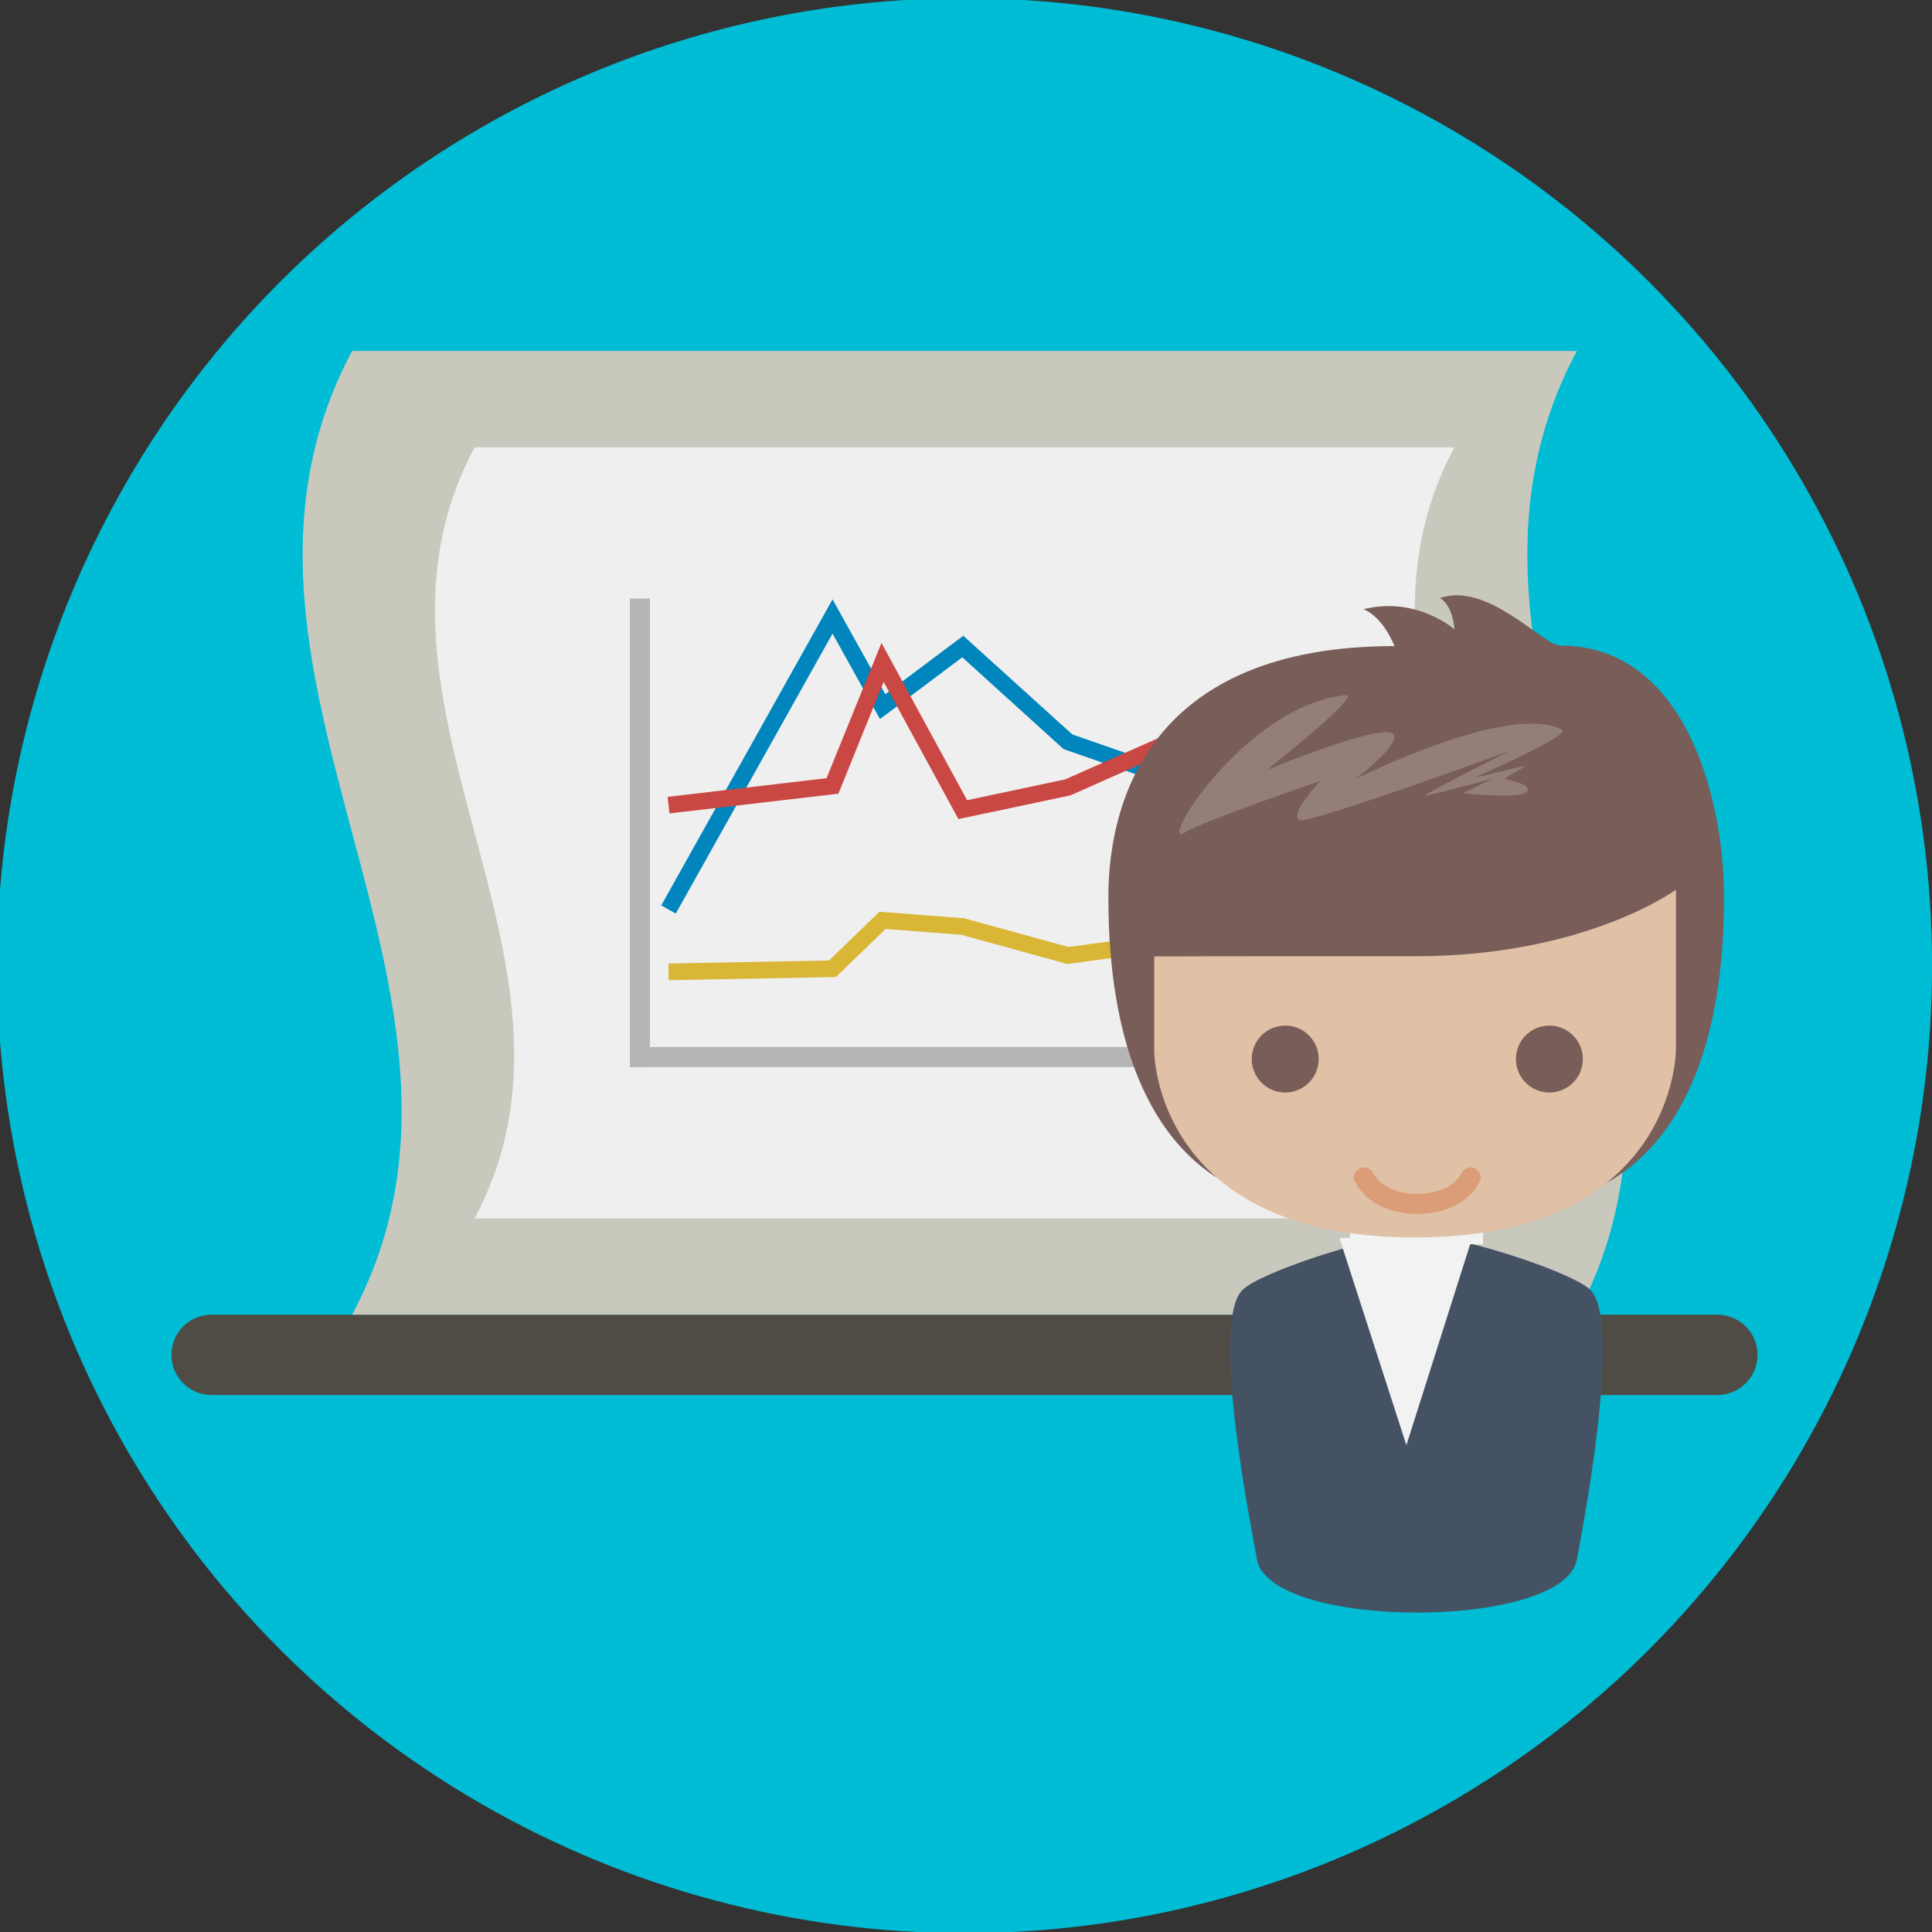 <?xml version="1.0" encoding="UTF-8" standalone="no"?>
<!-- Created with Inkscape (http://www.inkscape.org/) -->

<svg
   xmlns:dc="http://purl.org/dc/elements/1.1/"
   xmlns:cc="http://creativecommons.org/ns#"
   xmlns:rdf="http://www.w3.org/1999/02/22-rdf-syntax-ns#"
   xmlns:svg="http://www.w3.org/2000/svg"
   xmlns="http://www.w3.org/2000/svg"
   xmlns:xlink="http://www.w3.org/1999/xlink"
   xmlns:sodipodi="http://sodipodi.sourceforge.net/DTD/sodipodi-0.dtd"
   xmlns:inkscape="http://www.inkscape.org/namespaces/inkscape"
   width="234.908mm"
   height="234.908mm"
   viewBox="0 0 234.908 234.908"
   version="1.1"
   id="svg8"
   inkscape:version="0.92.2 (5c3e80d, 2017-08-06)"
   sodipodi:docname="reports.svg">
  <rect x="0" y="0" width="234.908" height="234.908" fill="#333333" stroke="none"/>
  <defs
     id="defs2">
    <clipPath
       id="ae">
      <use
         id="use1791"
         xlink:href="#ad"
         x="0"
         y="0"
         width="100%"
         height="100%" />
    </clipPath>
    <radialGradient
       gradientUnits="userSpaceOnUse"
       r="400"
       cy="1390.7"
       cx="2559.8"
       id="ac">
      <stop
         id="stop1775"
         offset="0"
         stop-opacity="0"
         stop-color="#fff" />
      <stop
         id="stop1777"
         offset="1"
         stop-color="#EDF2C5" />
    </radialGradient>
    <clipPath
       id="ab">
      <use
         id="use1772"
         xlink:href="#aa"
         x="0"
         y="0"
         width="100%"
         height="100%" />
    </clipPath>
  </defs>
  <sodipodi:namedview
     id="base"
     pagecolor="#ffffff"
     bordercolor="#666666"
     borderopacity="1.0"
     inkscape:pageopacity="0.0"
     inkscape:pageshadow="2"
     inkscape:zoom="0.35"
     inkscape:cx="242.58263"
     inkscape:cy="302.5606"
     inkscape:document-units="mm"
     inkscape:current-layer="layer1"
     showgrid="false"
     fit-margin-top="0"
     fit-margin-left="0"
     fit-margin-right="0"
     fit-margin-bottom="0"
     inkscape:window-width="1920"
     inkscape:window-height="1017"
     inkscape:window-x="-8"
     inkscape:window-y="-8"
     inkscape:window-maximized="1" />
  <g
     inkscape:label="Layer 1"
     inkscape:groupmode="layer"
     id="layer1"
     transform="translate(-160.056,-2.131)">
    <circle
       transform="matrix(0.265,0,0,0.265,-363.56,-246.949)"
       id="circle1780"
       clip-path="url(#ab)"
       r="400"
       cy="1390.7"
       cx="2559.8"
       style="fill:url(#ac)" />
    <polygon
       transform="matrix(0.265,0,0,0.265,-363.56,-246.949)"
       id="polygon1794"
       clip-path="url(#ae)"
       points="3022.2,1799.8 3026,1780.6 3006.9,1780.6 3010.7,1799.8 3004,1895.9 3027.9,1895.9 "
       style="fill:#a3bfd8" />
    <g
       id="g2644"
       transform="matrix(0.265,0,0,0.265,389.391,145.041)"
       style="fill:#00bcd4;fill-opacity:1">
      <circle
         id="circle2634"
         r="443.92"
         cy="-96.211"
         cx="-422.857"
         style="fill:#00bcd4;fill-opacity:1"
         inkscape:transform-center-x="287.26191"
         inkscape:transform-center-y="-59.720234" />
    </g>
    <path
       id="path1751"
       d="M 368.869,161.982 H 185.782 c -2.697,0 -4.882,2.185 -4.882,4.882 0,2.697 2.185,4.882 4.882,4.882 h 183.087 c 2.697,0 4.882,-2.185 4.882,-4.882 0,-2.697 -2.197,-4.882 -4.882,-4.882 z"
       inkscape:connector-curvature="0"
       style="fill:#4f4b45;stroke-width:0.203" />
    <path
       id="path1755"
       d="M 351.78,161.982 H 202.87 c 20.848,-39.059 -20.847,-78.117 0,-117.176 h 148.911 c -20.852,39.059 20.852,78.117 0,117.176 z"
       inkscape:connector-curvature="0"
       style="clip-rule:evenodd;fill:#c9c8bd;fill-rule:evenodd;stroke-width:0.203" />
    <path
       id="path1757"
       d="M 336.889,150.265 H 217.761 c 16.678,-31.247 -16.678,-62.494 0,-93.74 h 119.129 c -16.681,31.247 16.681,62.494 0,93.74 z"
       inkscape:connector-curvature="0"
       style="clip-rule:evenodd;fill:#efefef;fill-rule:evenodd;stroke-width:0.203" />
    <rect
       id="rect1759"
       height="56.96"
       width="2.441"
       y="74.914"
       x="236.639"
       style="fill:#b5b5b6;stroke-width:0.203" />
    <rect
       id="rect1761"
       height="2.441"
       width="81.372"
       y="129.434"
       x="236.639"
       style="fill:#b5b5b6;stroke-width:0.203" />
    <polygon
       transform="matrix(0.203,0,0,0.203,-243.415,-179.515)"
       id="polygon1763"
       points="2486.2,1274.3 2514.6,1325.5 2563.9,1288.5 2624.6,1343.5 2758.1,1389.9 2761.4,1380.5 2629.8,1334.7 2564.5,1275.6 2517.8,1310.6 2486.2,1253.8 2383.6,1437.1 2392.3,1442 "
       style="fill:#0085bd" />
    <polygon
       transform="matrix(0.203,0,0,0.203,-243.415,-179.515)"
       id="polygon1765"
       points="2488.2,1480 2518,1451.2 2563.3,1454.7 2626.8,1472.2 2760.5,1454.1 2759.1,1444.2 2627.5,1462 2565,1444.8 2514.3,1440.9 2484.1,1470.1 2387.9,1471.9 2388,1481.9 "
       style="fill:#dab636" />
    <polygon
       transform="matrix(0.203,0,0,0.203,-243.415,-179.515)"
       id="polygon1767"
       points="2489.7,1370.2 2516.8,1303.2 2561.6,1385.4 2628.7,1371.2 2761.8,1312.1 2757.8,1303 2625.6,1361.6 2566.8,1374.1 2515.5,1279.9 2482.6,1360.9 2387.4,1372.1 2388.5,1382 "
       style="fill:#ca4844" />
    <path
       id="path1782"
       d="m 351.801,191.642 c -1.283,8.755 -37.612,8.743 -38.932,0 -0.278,-1.848 -5.85,-28.61 -1.742,-32.675 2.166,-2.141 15.226,-6.357 18.774,-6.357 h 4.612 c 3.547,0 16.706,4.178 18.909,6.357 4.089,4.028 -1.322,30.82 -1.607,32.691 z"
       inkscape:connector-curvature="0"
       style="fill:#455264;stroke-width:0.203" />
    <rect
       id="rect1784"
       height="2.441"
       width="16.183"
       y="150.977"
       x="324.195"
       style="fill:#f2f2f3;stroke-width:0.203" />
    <polygon
       transform="matrix(0.203,0,0,0.203,-281.253,-206.775)"
       id="polygon1786"
       points="3016.3,1894.7 2976.2,1770.6 3055.7,1770.6 "
       style="fill:#f2f2f3" />
    <path
       id="path1796"
       d="m 315.651,148.068 h 33.112 c 0,0 20.919,-0.652 20.919,-36.851 0,-11.672 -4.577,-30.598 -19.95,-30.598 -2.023,0 -8.79,-7.803 -14.59,-5.768 1.619,0.947 1.753,3.8 1.753,3.8 0,0 -4.584,-4.07 -11.057,-2.443 2.428,0.949 3.775,4.479 3.775,4.479 -29.713,0 -34.793,18.859 -34.793,30.531 0,36.19 20.831,36.841 20.831,36.841 z"
       inkscape:connector-curvature="0"
       style="fill:#785d59;stroke-width:0.203" />
    <path
       id="path1798"
       d="m 300.394,118.448 v 11.513 c 0,0 0,22.632 31.717,22.632 31.719,0 31.719,-22.79 31.719,-22.79 v -19.496 c 0,0 -10.969,8.091 -31.719,8.091 -20.75,-0.02 -31.715,0.02 -31.715,0.02 z"
       inkscape:connector-curvature="0"
       style="fill:#e0c1a5;stroke-width:0.203" />
    <path
       id="path1800"
       d="m 324.826,145.83 c 0.343,0.686 0.812,1.279 1.36,1.775 0.823,0.744 1.816,1.273 2.876,1.621 1.062,0.347 2.196,0.515 3.329,0.516 1.511,-0.002 3.024,-0.297 4.363,-0.925 0.669,-0.315 1.294,-0.715 1.842,-1.211 0.547,-0.496 1.017,-1.089 1.36,-1.775 0.301,-0.603 0.057,-1.336 -0.546,-1.637 -0.603,-0.301 -1.336,-0.057 -1.637,0.546 -0.197,0.393 -0.469,0.743 -0.815,1.057 -0.517,0.47 -1.206,0.851 -1.997,1.11 -0.79,0.259 -1.679,0.395 -2.569,0.394 -1.186,0.002 -2.37,-0.242 -3.324,-0.693 -0.477,-0.225 -0.897,-0.499 -1.243,-0.812 -0.346,-0.314 -0.618,-0.664 -0.815,-1.057 -0.301,-0.603 -1.035,-0.847 -1.638,-0.546 -0.651,0.305 -0.895,1.037 -0.59,1.627 z"
       inkscape:connector-curvature="0"
       style="fill:#db9d77;stroke-width:0.203" />
    <path
       id="path1802"
       d="m 323.666,86.652 c -12.252,1.221 -23.057,18.814 -19.534,16.691 2.435,-1.469 16.451,-6.246 16.451,-6.246 0,0 -3.684,3.834 -2.594,4.733 0.831,0.687 25.655,-8.398 25.655,-8.398 0,0 -11.305,5.63 -10.25,5.432 2.158,-0.407 8.094,-2.035 8.094,-2.035 l -3.643,1.761 c 0,0 7.468,0.769 7.955,-0.273 0.418,-0.909 -2.832,-1.487 -2.832,-1.487 l 2.7,-1.631 -6.34,1.491 c 0,0 11.858,-5.203 10.658,-5.833 -6.475,-3.392 -25.087,5.972 -25.087,5.972 0,0 5.545,-4.218 4.585,-5.432 -1.208,-1.519 -15.375,4.342 -15.375,4.342 0,0 11.779,-9.317 9.541,-9.093 z"
       inkscape:connector-curvature="0"
       style="fill:#937e7a;stroke-width:0.203" />
    <path
       id="path1804"
       d="m 352.513,130.898 c 0,2.252 -1.821,4.069 -4.069,4.069 -2.249,0 -4.069,-1.817 -4.069,-4.069 0,-2.246 1.82,-4.069 4.069,-4.069 2.238,0 4.069,1.831 4.069,4.069 z"
       inkscape:connector-curvature="0"
       style="fill:#785d59;stroke-width:0.203" />
    <path
       id="path1806"
       d="m 320.391,130.898 c 0,2.246 -1.82,4.069 -4.069,4.069 -2.247,0 -4.069,-1.823 -4.069,-4.069 0,-2.244 1.821,-4.069 4.069,-4.069 2.258,0 4.069,1.831 4.069,4.069 z"
       inkscape:connector-curvature="0"
       style="fill:#785d59;stroke-width:0.203" />
  </g>
</svg>
